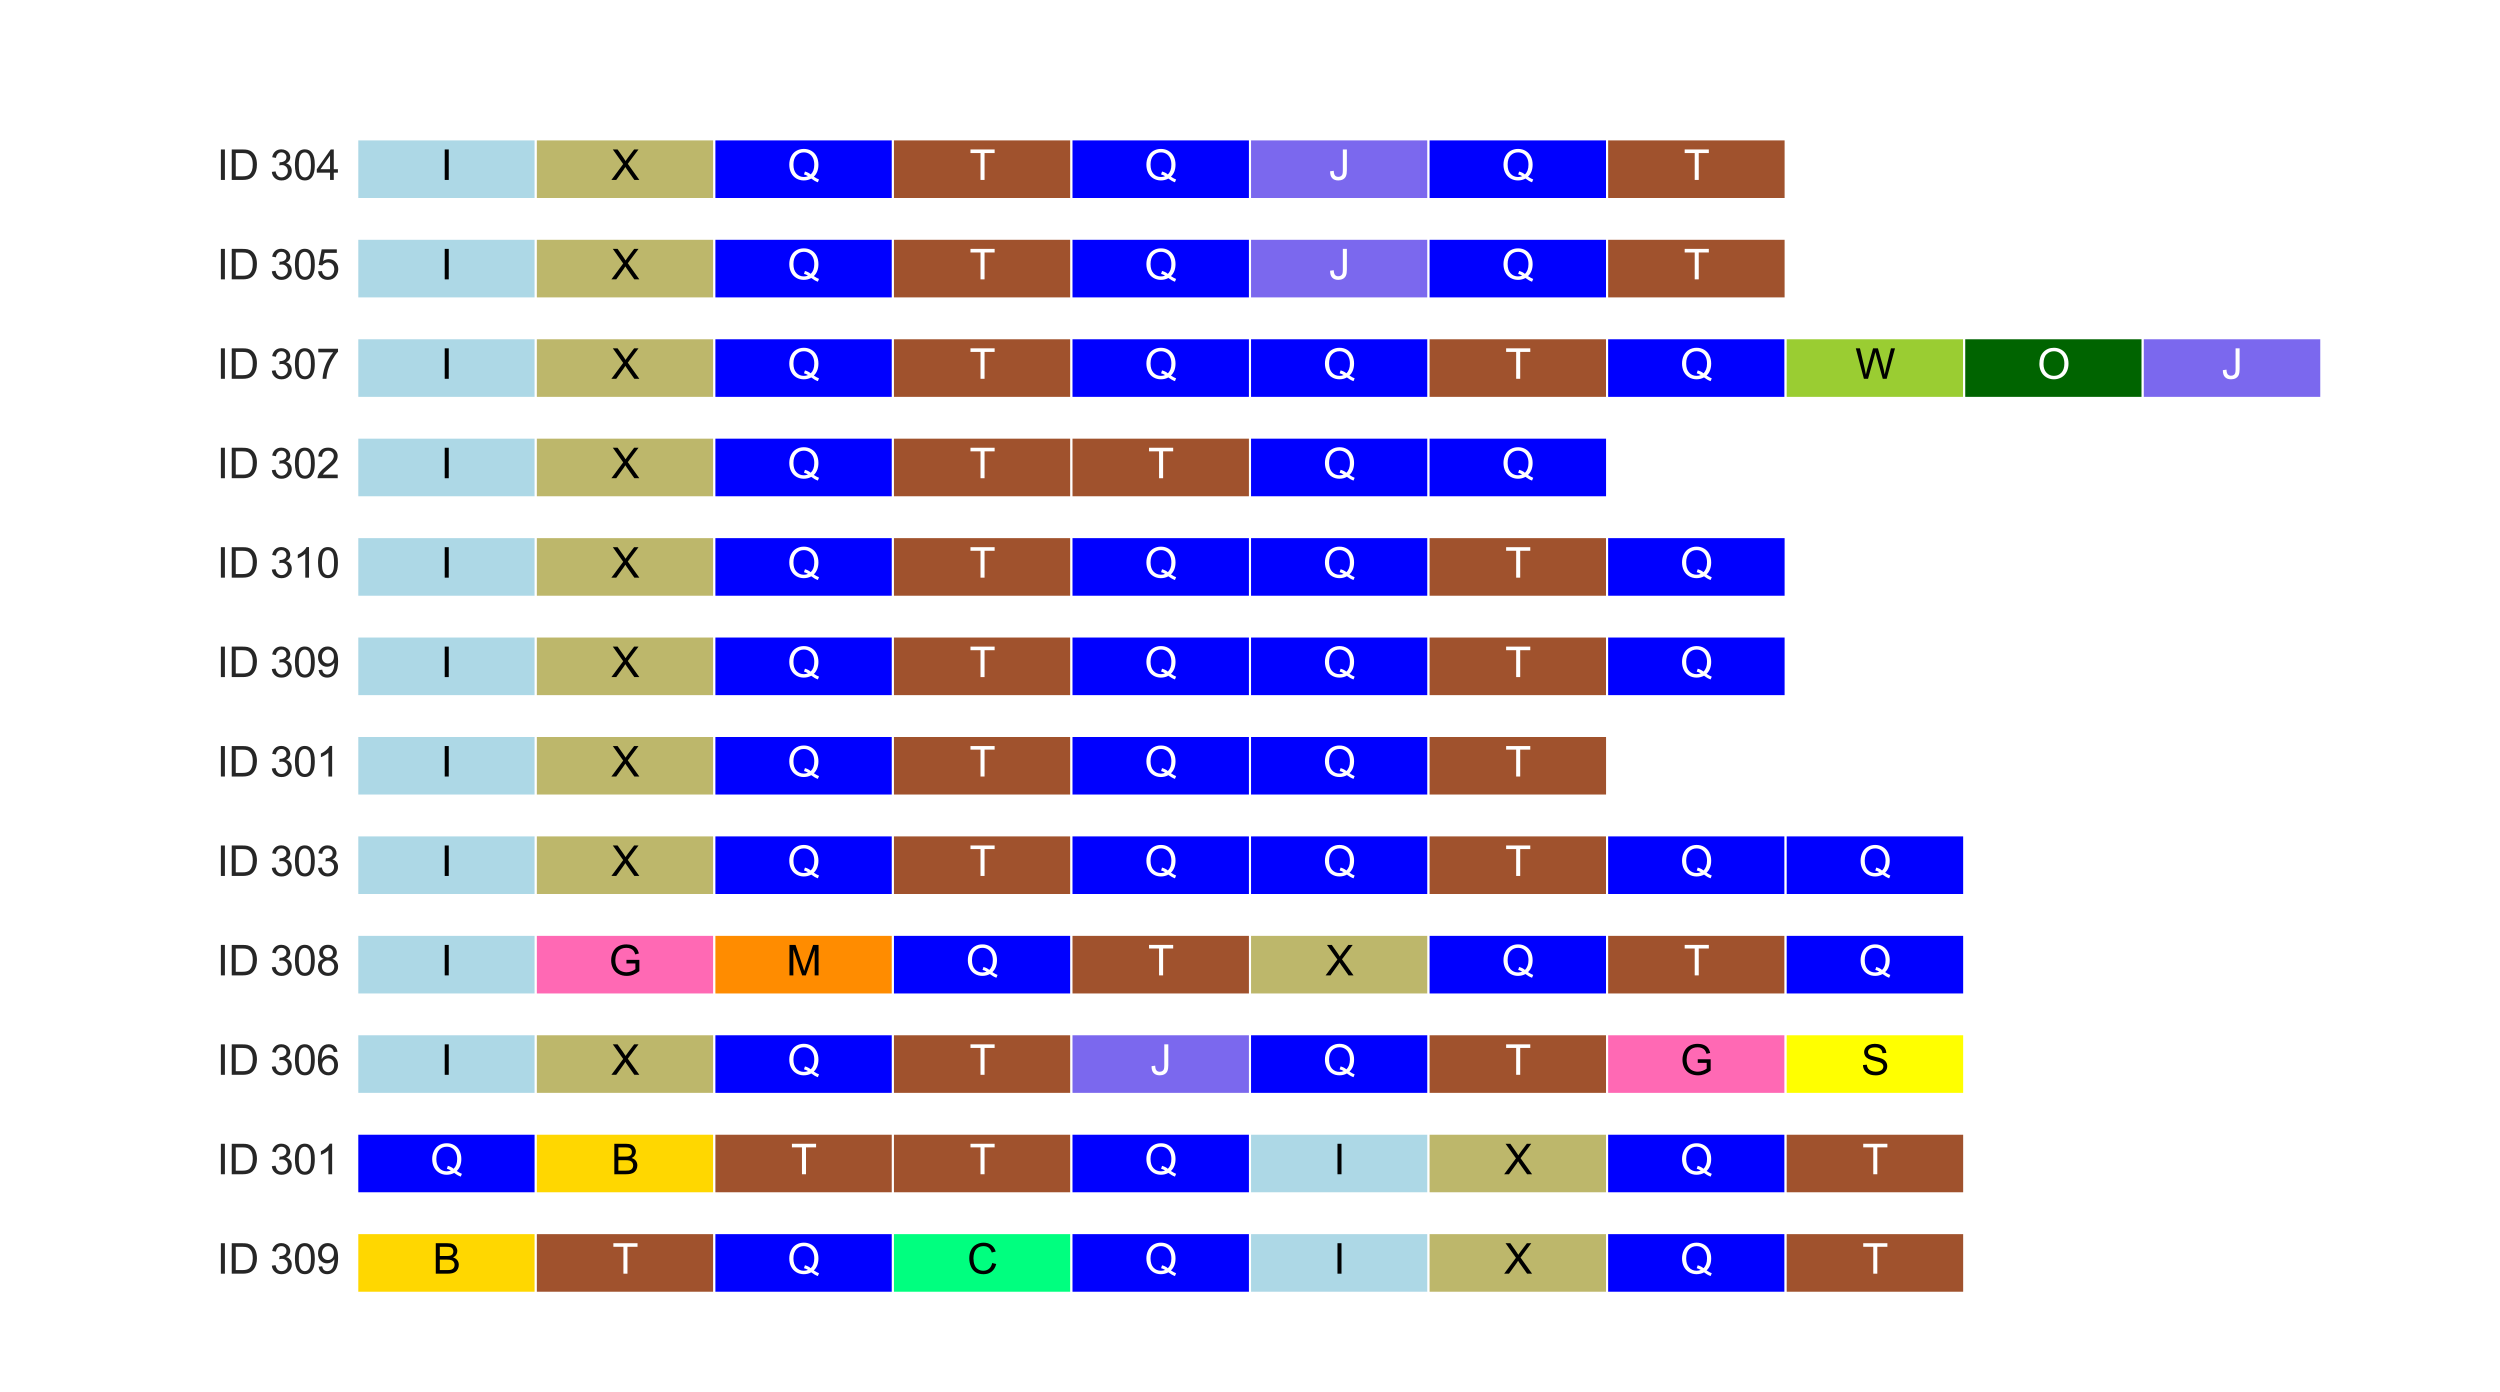 <?xml version="1.0" encoding="utf-8" standalone="no"?>
<!DOCTYPE svg PUBLIC "-//W3C//DTD SVG 1.1//EN"
  "http://www.w3.org/Graphics/SVG/1.1/DTD/svg11.dtd">
<svg xmlns:xlink="http://www.w3.org/1999/xlink" width="1202.544pt" height="669.744pt" viewBox="0 0 1202.544 669.744" xmlns="http://www.w3.org/2000/svg" version="1.1">
 <defs>
  <style type="text/css">*{stroke-linejoin: round; stroke-linecap: butt}</style>
 </defs>
 <g id="figure_1">
  <g id="patch_1">
   <path d="M 0 669.744 
L 1202.544 669.744 
L 1202.544 0 
L 0 0 
z
" style="fill: #ffffff"/>
  </g>
  <g id="axes_1">
   <g id="patch_2">
    <path d="M 171.843 95.729 
L 257.729 95.729 
L 257.729 67.032 
L 171.843 67.032 
z
" clip-path="url(#p93e03d1b1b)" style="fill: #add8e6; stroke: #ffffff; stroke-linejoin: miter"/>
   </g>
   <g id="patch_3">
    <path d="M 257.729 95.729 
L 343.615 95.729 
L 343.615 67.032 
L 257.729 67.032 
z
" clip-path="url(#p93e03d1b1b)" style="fill: #bdb76b; stroke: #ffffff; stroke-linejoin: miter"/>
   </g>
   <g id="patch_4">
    <path d="M 343.615 95.729 
L 429.501 95.729 
L 429.501 67.032 
L 343.615 67.032 
z
" clip-path="url(#p93e03d1b1b)" style="fill: #0000ff; stroke: #ffffff; stroke-linejoin: miter"/>
   </g>
   <g id="patch_5">
    <path d="M 429.501 95.729 
L 515.386 95.729 
L 515.386 67.032 
L 429.501 67.032 
z
" clip-path="url(#p93e03d1b1b)" style="fill: #a0522d; stroke: #ffffff; stroke-linejoin: miter"/>
   </g>
   <g id="patch_6">
    <path d="M 515.386 95.729 
L 601.272 95.729 
L 601.272 67.032 
L 515.386 67.032 
z
" clip-path="url(#p93e03d1b1b)" style="fill: #0000ff; stroke: #ffffff; stroke-linejoin: miter"/>
   </g>
   <g id="patch_7">
    <path d="M 601.272 95.729 
L 687.158 95.729 
L 687.158 67.032 
L 601.272 67.032 
z
" clip-path="url(#p93e03d1b1b)" style="fill: #7b68ee; stroke: #ffffff; stroke-linejoin: miter"/>
   </g>
   <g id="patch_8">
    <path d="M 687.158 95.729 
L 773.043 95.729 
L 773.043 67.032 
L 687.158 67.032 
z
" clip-path="url(#p93e03d1b1b)" style="fill: #0000ff; stroke: #ffffff; stroke-linejoin: miter"/>
   </g>
   <g id="patch_9">
    <path d="M 773.043 95.729 
L 858.929 95.729 
L 858.929 67.032 
L 773.043 67.032 
z
" clip-path="url(#p93e03d1b1b)" style="fill: #a0522d; stroke: #ffffff; stroke-linejoin: miter"/>
   </g>
   <g id="patch_10">
    <path d="M 171.843 143.558 
L 257.729 143.558 
L 257.729 114.861 
L 171.843 114.861 
z
" clip-path="url(#p93e03d1b1b)" style="fill: #add8e6; stroke: #ffffff; stroke-linejoin: miter"/>
   </g>
   <g id="patch_11">
    <path d="M 257.729 143.558 
L 343.615 143.558 
L 343.615 114.861 
L 257.729 114.861 
z
" clip-path="url(#p93e03d1b1b)" style="fill: #bdb76b; stroke: #ffffff; stroke-linejoin: miter"/>
   </g>
   <g id="patch_12">
    <path d="M 343.615 143.558 
L 429.501 143.558 
L 429.501 114.861 
L 343.615 114.861 
z
" clip-path="url(#p93e03d1b1b)" style="fill: #0000ff; stroke: #ffffff; stroke-linejoin: miter"/>
   </g>
   <g id="patch_13">
    <path d="M 429.501 143.558 
L 515.386 143.558 
L 515.386 114.861 
L 429.501 114.861 
z
" clip-path="url(#p93e03d1b1b)" style="fill: #a0522d; stroke: #ffffff; stroke-linejoin: miter"/>
   </g>
   <g id="patch_14">
    <path d="M 515.386 143.558 
L 601.272 143.558 
L 601.272 114.861 
L 515.386 114.861 
z
" clip-path="url(#p93e03d1b1b)" style="fill: #0000ff; stroke: #ffffff; stroke-linejoin: miter"/>
   </g>
   <g id="patch_15">
    <path d="M 601.272 143.558 
L 687.158 143.558 
L 687.158 114.861 
L 601.272 114.861 
z
" clip-path="url(#p93e03d1b1b)" style="fill: #7b68ee; stroke: #ffffff; stroke-linejoin: miter"/>
   </g>
   <g id="patch_16">
    <path d="M 687.158 143.558 
L 773.043 143.558 
L 773.043 114.861 
L 687.158 114.861 
z
" clip-path="url(#p93e03d1b1b)" style="fill: #0000ff; stroke: #ffffff; stroke-linejoin: miter"/>
   </g>
   <g id="patch_17">
    <path d="M 773.043 143.558 
L 858.929 143.558 
L 858.929 114.861 
L 773.043 114.861 
z
" clip-path="url(#p93e03d1b1b)" style="fill: #a0522d; stroke: #ffffff; stroke-linejoin: miter"/>
   </g>
   <g id="patch_18">
    <path d="M 171.843 191.386 
L 257.729 191.386 
L 257.729 162.689 
L 171.843 162.689 
z
" clip-path="url(#p93e03d1b1b)" style="fill: #add8e6; stroke: #ffffff; stroke-linejoin: miter"/>
   </g>
   <g id="patch_19">
    <path d="M 257.729 191.386 
L 343.615 191.386 
L 343.615 162.689 
L 257.729 162.689 
z
" clip-path="url(#p93e03d1b1b)" style="fill: #bdb76b; stroke: #ffffff; stroke-linejoin: miter"/>
   </g>
   <g id="patch_20">
    <path d="M 343.615 191.386 
L 429.501 191.386 
L 429.501 162.689 
L 343.615 162.689 
z
" clip-path="url(#p93e03d1b1b)" style="fill: #0000ff; stroke: #ffffff; stroke-linejoin: miter"/>
   </g>
   <g id="patch_21">
    <path d="M 429.501 191.386 
L 515.386 191.386 
L 515.386 162.689 
L 429.501 162.689 
z
" clip-path="url(#p93e03d1b1b)" style="fill: #a0522d; stroke: #ffffff; stroke-linejoin: miter"/>
   </g>
   <g id="patch_22">
    <path d="M 515.386 191.386 
L 601.272 191.386 
L 601.272 162.689 
L 515.386 162.689 
z
" clip-path="url(#p93e03d1b1b)" style="fill: #0000ff; stroke: #ffffff; stroke-linejoin: miter"/>
   </g>
   <g id="patch_23">
    <path d="M 601.272 191.386 
L 687.158 191.386 
L 687.158 162.689 
L 601.272 162.689 
z
" clip-path="url(#p93e03d1b1b)" style="fill: #0000ff; stroke: #ffffff; stroke-linejoin: miter"/>
   </g>
   <g id="patch_24">
    <path d="M 687.158 191.386 
L 773.043 191.386 
L 773.043 162.689 
L 687.158 162.689 
z
" clip-path="url(#p93e03d1b1b)" style="fill: #a0522d; stroke: #ffffff; stroke-linejoin: miter"/>
   </g>
   <g id="patch_25">
    <path d="M 773.043 191.386 
L 858.929 191.386 
L 858.929 162.689 
L 773.043 162.689 
z
" clip-path="url(#p93e03d1b1b)" style="fill: #0000ff; stroke: #ffffff; stroke-linejoin: miter"/>
   </g>
   <g id="patch_26">
    <path d="M 858.929 191.386 
L 944.815 191.386 
L 944.815 162.689 
L 858.929 162.689 
z
" clip-path="url(#p93e03d1b1b)" style="fill: #9acd32; stroke: #ffffff; stroke-linejoin: miter"/>
   </g>
   <g id="patch_27">
    <path d="M 944.815 191.386 
L 1030.701 191.386 
L 1030.701 162.689 
L 944.815 162.689 
z
" clip-path="url(#p93e03d1b1b)" style="fill: #006400; stroke: #ffffff; stroke-linejoin: miter"/>
   </g>
   <g id="patch_28">
    <path d="M 1030.701 191.386 
L 1116.586 191.386 
L 1116.586 162.689 
L 1030.701 162.689 
z
" clip-path="url(#p93e03d1b1b)" style="fill: #7b68ee; stroke: #ffffff; stroke-linejoin: miter"/>
   </g>
   <g id="patch_29">
    <path d="M 171.843 239.215 
L 257.729 239.215 
L 257.729 210.518 
L 171.843 210.518 
z
" clip-path="url(#p93e03d1b1b)" style="fill: #add8e6; stroke: #ffffff; stroke-linejoin: miter"/>
   </g>
   <g id="patch_30">
    <path d="M 257.729 239.215 
L 343.615 239.215 
L 343.615 210.518 
L 257.729 210.518 
z
" clip-path="url(#p93e03d1b1b)" style="fill: #bdb76b; stroke: #ffffff; stroke-linejoin: miter"/>
   </g>
   <g id="patch_31">
    <path d="M 343.615 239.215 
L 429.501 239.215 
L 429.501 210.518 
L 343.615 210.518 
z
" clip-path="url(#p93e03d1b1b)" style="fill: #0000ff; stroke: #ffffff; stroke-linejoin: miter"/>
   </g>
   <g id="patch_32">
    <path d="M 429.501 239.215 
L 515.386 239.215 
L 515.386 210.518 
L 429.501 210.518 
z
" clip-path="url(#p93e03d1b1b)" style="fill: #a0522d; stroke: #ffffff; stroke-linejoin: miter"/>
   </g>
   <g id="patch_33">
    <path d="M 515.386 239.215 
L 601.272 239.215 
L 601.272 210.518 
L 515.386 210.518 
z
" clip-path="url(#p93e03d1b1b)" style="fill: #a0522d; stroke: #ffffff; stroke-linejoin: miter"/>
   </g>
   <g id="patch_34">
    <path d="M 601.272 239.215 
L 687.158 239.215 
L 687.158 210.518 
L 601.272 210.518 
z
" clip-path="url(#p93e03d1b1b)" style="fill: #0000ff; stroke: #ffffff; stroke-linejoin: miter"/>
   </g>
   <g id="patch_35">
    <path d="M 687.158 239.215 
L 773.043 239.215 
L 773.043 210.518 
L 687.158 210.518 
z
" clip-path="url(#p93e03d1b1b)" style="fill: #0000ff; stroke: #ffffff; stroke-linejoin: miter"/>
   </g>
   <g id="patch_36">
    <path d="M 171.843 287.043 
L 257.729 287.043 
L 257.729 258.346 
L 171.843 258.346 
z
" clip-path="url(#p93e03d1b1b)" style="fill: #add8e6; stroke: #ffffff; stroke-linejoin: miter"/>
   </g>
   <g id="patch_37">
    <path d="M 257.729 287.043 
L 343.615 287.043 
L 343.615 258.346 
L 257.729 258.346 
z
" clip-path="url(#p93e03d1b1b)" style="fill: #bdb76b; stroke: #ffffff; stroke-linejoin: miter"/>
   </g>
   <g id="patch_38">
    <path d="M 343.615 287.043 
L 429.501 287.043 
L 429.501 258.346 
L 343.615 258.346 
z
" clip-path="url(#p93e03d1b1b)" style="fill: #0000ff; stroke: #ffffff; stroke-linejoin: miter"/>
   </g>
   <g id="patch_39">
    <path d="M 429.501 287.043 
L 515.386 287.043 
L 515.386 258.346 
L 429.501 258.346 
z
" clip-path="url(#p93e03d1b1b)" style="fill: #a0522d; stroke: #ffffff; stroke-linejoin: miter"/>
   </g>
   <g id="patch_40">
    <path d="M 515.386 287.043 
L 601.272 287.043 
L 601.272 258.346 
L 515.386 258.346 
z
" clip-path="url(#p93e03d1b1b)" style="fill: #0000ff; stroke: #ffffff; stroke-linejoin: miter"/>
   </g>
   <g id="patch_41">
    <path d="M 601.272 287.043 
L 687.158 287.043 
L 687.158 258.346 
L 601.272 258.346 
z
" clip-path="url(#p93e03d1b1b)" style="fill: #0000ff; stroke: #ffffff; stroke-linejoin: miter"/>
   </g>
   <g id="patch_42">
    <path d="M 687.158 287.043 
L 773.043 287.043 
L 773.043 258.346 
L 687.158 258.346 
z
" clip-path="url(#p93e03d1b1b)" style="fill: #a0522d; stroke: #ffffff; stroke-linejoin: miter"/>
   </g>
   <g id="patch_43">
    <path d="M 773.043 287.043 
L 858.929 287.043 
L 858.929 258.346 
L 773.043 258.346 
z
" clip-path="url(#p93e03d1b1b)" style="fill: #0000ff; stroke: #ffffff; stroke-linejoin: miter"/>
   </g>
   <g id="patch_44">
    <path d="M 171.843 334.872 
L 257.729 334.872 
L 257.729 306.175 
L 171.843 306.175 
z
" clip-path="url(#p93e03d1b1b)" style="fill: #add8e6; stroke: #ffffff; stroke-linejoin: miter"/>
   </g>
   <g id="patch_45">
    <path d="M 257.729 334.872 
L 343.615 334.872 
L 343.615 306.175 
L 257.729 306.175 
z
" clip-path="url(#p93e03d1b1b)" style="fill: #bdb76b; stroke: #ffffff; stroke-linejoin: miter"/>
   </g>
   <g id="patch_46">
    <path d="M 343.615 334.872 
L 429.501 334.872 
L 429.501 306.175 
L 343.615 306.175 
z
" clip-path="url(#p93e03d1b1b)" style="fill: #0000ff; stroke: #ffffff; stroke-linejoin: miter"/>
   </g>
   <g id="patch_47">
    <path d="M 429.501 334.872 
L 515.386 334.872 
L 515.386 306.175 
L 429.501 306.175 
z
" clip-path="url(#p93e03d1b1b)" style="fill: #a0522d; stroke: #ffffff; stroke-linejoin: miter"/>
   </g>
   <g id="patch_48">
    <path d="M 515.386 334.872 
L 601.272 334.872 
L 601.272 306.175 
L 515.386 306.175 
z
" clip-path="url(#p93e03d1b1b)" style="fill: #0000ff; stroke: #ffffff; stroke-linejoin: miter"/>
   </g>
   <g id="patch_49">
    <path d="M 601.272 334.872 
L 687.158 334.872 
L 687.158 306.175 
L 601.272 306.175 
z
" clip-path="url(#p93e03d1b1b)" style="fill: #0000ff; stroke: #ffffff; stroke-linejoin: miter"/>
   </g>
   <g id="patch_50">
    <path d="M 687.158 334.872 
L 773.043 334.872 
L 773.043 306.175 
L 687.158 306.175 
z
" clip-path="url(#p93e03d1b1b)" style="fill: #a0522d; stroke: #ffffff; stroke-linejoin: miter"/>
   </g>
   <g id="patch_51">
    <path d="M 773.043 334.872 
L 858.929 334.872 
L 858.929 306.175 
L 773.043 306.175 
z
" clip-path="url(#p93e03d1b1b)" style="fill: #0000ff; stroke: #ffffff; stroke-linejoin: miter"/>
   </g>
   <g id="patch_52">
    <path d="M 171.843 382.701 
L 257.729 382.701 
L 257.729 354.003 
L 171.843 354.003 
z
" clip-path="url(#p93e03d1b1b)" style="fill: #add8e6; stroke: #ffffff; stroke-linejoin: miter"/>
   </g>
   <g id="patch_53">
    <path d="M 257.729 382.701 
L 343.615 382.701 
L 343.615 354.003 
L 257.729 354.003 
z
" clip-path="url(#p93e03d1b1b)" style="fill: #bdb76b; stroke: #ffffff; stroke-linejoin: miter"/>
   </g>
   <g id="patch_54">
    <path d="M 343.615 382.701 
L 429.501 382.701 
L 429.501 354.003 
L 343.615 354.003 
z
" clip-path="url(#p93e03d1b1b)" style="fill: #0000ff; stroke: #ffffff; stroke-linejoin: miter"/>
   </g>
   <g id="patch_55">
    <path d="M 429.501 382.701 
L 515.386 382.701 
L 515.386 354.003 
L 429.501 354.003 
z
" clip-path="url(#p93e03d1b1b)" style="fill: #a0522d; stroke: #ffffff; stroke-linejoin: miter"/>
   </g>
   <g id="patch_56">
    <path d="M 515.386 382.701 
L 601.272 382.701 
L 601.272 354.003 
L 515.386 354.003 
z
" clip-path="url(#p93e03d1b1b)" style="fill: #0000ff; stroke: #ffffff; stroke-linejoin: miter"/>
   </g>
   <g id="patch_57">
    <path d="M 601.272 382.701 
L 687.158 382.701 
L 687.158 354.003 
L 601.272 354.003 
z
" clip-path="url(#p93e03d1b1b)" style="fill: #0000ff; stroke: #ffffff; stroke-linejoin: miter"/>
   </g>
   <g id="patch_58">
    <path d="M 687.158 382.701 
L 773.043 382.701 
L 773.043 354.003 
L 687.158 354.003 
z
" clip-path="url(#p93e03d1b1b)" style="fill: #a0522d; stroke: #ffffff; stroke-linejoin: miter"/>
   </g>
   <g id="patch_59">
    <path d="M 171.843 430.529 
L 257.729 430.529 
L 257.729 401.832 
L 171.843 401.832 
z
" clip-path="url(#p93e03d1b1b)" style="fill: #add8e6; stroke: #ffffff; stroke-linejoin: miter"/>
   </g>
   <g id="patch_60">
    <path d="M 257.729 430.529 
L 343.615 430.529 
L 343.615 401.832 
L 257.729 401.832 
z
" clip-path="url(#p93e03d1b1b)" style="fill: #bdb76b; stroke: #ffffff; stroke-linejoin: miter"/>
   </g>
   <g id="patch_61">
    <path d="M 343.615 430.529 
L 429.501 430.529 
L 429.501 401.832 
L 343.615 401.832 
z
" clip-path="url(#p93e03d1b1b)" style="fill: #0000ff; stroke: #ffffff; stroke-linejoin: miter"/>
   </g>
   <g id="patch_62">
    <path d="M 429.501 430.529 
L 515.386 430.529 
L 515.386 401.832 
L 429.501 401.832 
z
" clip-path="url(#p93e03d1b1b)" style="fill: #a0522d; stroke: #ffffff; stroke-linejoin: miter"/>
   </g>
   <g id="patch_63">
    <path d="M 515.386 430.529 
L 601.272 430.529 
L 601.272 401.832 
L 515.386 401.832 
z
" clip-path="url(#p93e03d1b1b)" style="fill: #0000ff; stroke: #ffffff; stroke-linejoin: miter"/>
   </g>
   <g id="patch_64">
    <path d="M 601.272 430.529 
L 687.158 430.529 
L 687.158 401.832 
L 601.272 401.832 
z
" clip-path="url(#p93e03d1b1b)" style="fill: #0000ff; stroke: #ffffff; stroke-linejoin: miter"/>
   </g>
   <g id="patch_65">
    <path d="M 687.158 430.529 
L 773.043 430.529 
L 773.043 401.832 
L 687.158 401.832 
z
" clip-path="url(#p93e03d1b1b)" style="fill: #a0522d; stroke: #ffffff; stroke-linejoin: miter"/>
   </g>
   <g id="patch_66">
    <path d="M 773.043 430.529 
L 858.929 430.529 
L 858.929 401.832 
L 773.043 401.832 
z
" clip-path="url(#p93e03d1b1b)" style="fill: #0000ff; stroke: #ffffff; stroke-linejoin: miter"/>
   </g>
   <g id="patch_67">
    <path d="M 858.929 430.529 
L 944.815 430.529 
L 944.815 401.832 
L 858.929 401.832 
z
" clip-path="url(#p93e03d1b1b)" style="fill: #0000ff; stroke: #ffffff; stroke-linejoin: miter"/>
   </g>
   <g id="patch_68">
    <path d="M 171.843 478.358 
L 257.729 478.358 
L 257.729 449.661 
L 171.843 449.661 
z
" clip-path="url(#p93e03d1b1b)" style="fill: #add8e6; stroke: #ffffff; stroke-linejoin: miter"/>
   </g>
   <g id="patch_69">
    <path d="M 257.729 478.358 
L 343.615 478.358 
L 343.615 449.661 
L 257.729 449.661 
z
" clip-path="url(#p93e03d1b1b)" style="fill: #ff69b4; stroke: #ffffff; stroke-linejoin: miter"/>
   </g>
   <g id="patch_70">
    <path d="M 343.615 478.358 
L 429.501 478.358 
L 429.501 449.661 
L 343.615 449.661 
z
" clip-path="url(#p93e03d1b1b)" style="fill: #ff8c00; stroke: #ffffff; stroke-linejoin: miter"/>
   </g>
   <g id="patch_71">
    <path d="M 429.501 478.358 
L 515.386 478.358 
L 515.386 449.661 
L 429.501 449.661 
z
" clip-path="url(#p93e03d1b1b)" style="fill: #0000ff; stroke: #ffffff; stroke-linejoin: miter"/>
   </g>
   <g id="patch_72">
    <path d="M 515.386 478.358 
L 601.272 478.358 
L 601.272 449.661 
L 515.386 449.661 
z
" clip-path="url(#p93e03d1b1b)" style="fill: #a0522d; stroke: #ffffff; stroke-linejoin: miter"/>
   </g>
   <g id="patch_73">
    <path d="M 601.272 478.358 
L 687.158 478.358 
L 687.158 449.661 
L 601.272 449.661 
z
" clip-path="url(#p93e03d1b1b)" style="fill: #bdb76b; stroke: #ffffff; stroke-linejoin: miter"/>
   </g>
   <g id="patch_74">
    <path d="M 687.158 478.358 
L 773.043 478.358 
L 773.043 449.661 
L 687.158 449.661 
z
" clip-path="url(#p93e03d1b1b)" style="fill: #0000ff; stroke: #ffffff; stroke-linejoin: miter"/>
   </g>
   <g id="patch_75">
    <path d="M 773.043 478.358 
L 858.929 478.358 
L 858.929 449.661 
L 773.043 449.661 
z
" clip-path="url(#p93e03d1b1b)" style="fill: #a0522d; stroke: #ffffff; stroke-linejoin: miter"/>
   </g>
   <g id="patch_76">
    <path d="M 858.929 478.358 
L 944.815 478.358 
L 944.815 449.661 
L 858.929 449.661 
z
" clip-path="url(#p93e03d1b1b)" style="fill: #0000ff; stroke: #ffffff; stroke-linejoin: miter"/>
   </g>
   <g id="patch_77">
    <path d="M 171.843 526.186 
L 257.729 526.186 
L 257.729 497.489 
L 171.843 497.489 
z
" clip-path="url(#p93e03d1b1b)" style="fill: #add8e6; stroke: #ffffff; stroke-linejoin: miter"/>
   </g>
   <g id="patch_78">
    <path d="M 257.729 526.186 
L 343.615 526.186 
L 343.615 497.489 
L 257.729 497.489 
z
" clip-path="url(#p93e03d1b1b)" style="fill: #bdb76b; stroke: #ffffff; stroke-linejoin: miter"/>
   </g>
   <g id="patch_79">
    <path d="M 343.615 526.186 
L 429.501 526.186 
L 429.501 497.489 
L 343.615 497.489 
z
" clip-path="url(#p93e03d1b1b)" style="fill: #0000ff; stroke: #ffffff; stroke-linejoin: miter"/>
   </g>
   <g id="patch_80">
    <path d="M 429.501 526.186 
L 515.386 526.186 
L 515.386 497.489 
L 429.501 497.489 
z
" clip-path="url(#p93e03d1b1b)" style="fill: #a0522d; stroke: #ffffff; stroke-linejoin: miter"/>
   </g>
   <g id="patch_81">
    <path d="M 515.386 526.186 
L 601.272 526.186 
L 601.272 497.489 
L 515.386 497.489 
z
" clip-path="url(#p93e03d1b1b)" style="fill: #7b68ee; stroke: #ffffff; stroke-linejoin: miter"/>
   </g>
   <g id="patch_82">
    <path d="M 601.272 526.186 
L 687.158 526.186 
L 687.158 497.489 
L 601.272 497.489 
z
" clip-path="url(#p93e03d1b1b)" style="fill: #0000ff; stroke: #ffffff; stroke-linejoin: miter"/>
   </g>
   <g id="patch_83">
    <path d="M 687.158 526.186 
L 773.043 526.186 
L 773.043 497.489 
L 687.158 497.489 
z
" clip-path="url(#p93e03d1b1b)" style="fill: #a0522d; stroke: #ffffff; stroke-linejoin: miter"/>
   </g>
   <g id="patch_84">
    <path d="M 773.043 526.186 
L 858.929 526.186 
L 858.929 497.489 
L 773.043 497.489 
z
" clip-path="url(#p93e03d1b1b)" style="fill: #ff69b4; stroke: #ffffff; stroke-linejoin: miter"/>
   </g>
   <g id="patch_85">
    <path d="M 858.929 526.186 
L 944.815 526.186 
L 944.815 497.489 
L 858.929 497.489 
z
" clip-path="url(#p93e03d1b1b)" style="fill: #ffff00; stroke: #ffffff; stroke-linejoin: miter"/>
   </g>
   <g id="patch_86">
    <path d="M 171.843 574.015 
L 257.729 574.015 
L 257.729 545.318 
L 171.843 545.318 
z
" clip-path="url(#p93e03d1b1b)" style="fill: #0000ff; stroke: #ffffff; stroke-linejoin: miter"/>
   </g>
   <g id="patch_87">
    <path d="M 257.729 574.015 
L 343.615 574.015 
L 343.615 545.318 
L 257.729 545.318 
z
" clip-path="url(#p93e03d1b1b)" style="fill: #ffd700; stroke: #ffffff; stroke-linejoin: miter"/>
   </g>
   <g id="patch_88">
    <path d="M 343.615 574.015 
L 429.501 574.015 
L 429.501 545.318 
L 343.615 545.318 
z
" clip-path="url(#p93e03d1b1b)" style="fill: #a0522d; stroke: #ffffff; stroke-linejoin: miter"/>
   </g>
   <g id="patch_89">
    <path d="M 429.501 574.015 
L 515.386 574.015 
L 515.386 545.318 
L 429.501 545.318 
z
" clip-path="url(#p93e03d1b1b)" style="fill: #a0522d; stroke: #ffffff; stroke-linejoin: miter"/>
   </g>
   <g id="patch_90">
    <path d="M 515.386 574.015 
L 601.272 574.015 
L 601.272 545.318 
L 515.386 545.318 
z
" clip-path="url(#p93e03d1b1b)" style="fill: #0000ff; stroke: #ffffff; stroke-linejoin: miter"/>
   </g>
   <g id="patch_91">
    <path d="M 601.272 574.015 
L 687.158 574.015 
L 687.158 545.318 
L 601.272 545.318 
z
" clip-path="url(#p93e03d1b1b)" style="fill: #add8e6; stroke: #ffffff; stroke-linejoin: miter"/>
   </g>
   <g id="patch_92">
    <path d="M 687.158 574.015 
L 773.043 574.015 
L 773.043 545.318 
L 687.158 545.318 
z
" clip-path="url(#p93e03d1b1b)" style="fill: #bdb76b; stroke: #ffffff; stroke-linejoin: miter"/>
   </g>
   <g id="patch_93">
    <path d="M 773.043 574.015 
L 858.929 574.015 
L 858.929 545.318 
L 773.043 545.318 
z
" clip-path="url(#p93e03d1b1b)" style="fill: #0000ff; stroke: #ffffff; stroke-linejoin: miter"/>
   </g>
   <g id="patch_94">
    <path d="M 858.929 574.015 
L 944.815 574.015 
L 944.815 545.318 
L 858.929 545.318 
z
" clip-path="url(#p93e03d1b1b)" style="fill: #a0522d; stroke: #ffffff; stroke-linejoin: miter"/>
   </g>
   <g id="patch_95">
    <path d="M 171.843 621.843 
L 257.729 621.843 
L 257.729 593.146 
L 171.843 593.146 
z
" clip-path="url(#p93e03d1b1b)" style="fill: #ffd700; stroke: #ffffff; stroke-linejoin: miter"/>
   </g>
   <g id="patch_96">
    <path d="M 257.729 621.843 
L 343.615 621.843 
L 343.615 593.146 
L 257.729 593.146 
z
" clip-path="url(#p93e03d1b1b)" style="fill: #a0522d; stroke: #ffffff; stroke-linejoin: miter"/>
   </g>
   <g id="patch_97">
    <path d="M 343.615 621.843 
L 429.501 621.843 
L 429.501 593.146 
L 343.615 593.146 
z
" clip-path="url(#p93e03d1b1b)" style="fill: #0000ff; stroke: #ffffff; stroke-linejoin: miter"/>
   </g>
   <g id="patch_98">
    <path d="M 429.501 621.843 
L 515.386 621.843 
L 515.386 593.146 
L 429.501 593.146 
z
" clip-path="url(#p93e03d1b1b)" style="fill: #00ff7f; stroke: #ffffff; stroke-linejoin: miter"/>
   </g>
   <g id="patch_99">
    <path d="M 515.386 621.843 
L 601.272 621.843 
L 601.272 593.146 
L 515.386 593.146 
z
" clip-path="url(#p93e03d1b1b)" style="fill: #0000ff; stroke: #ffffff; stroke-linejoin: miter"/>
   </g>
   <g id="patch_100">
    <path d="M 601.272 621.843 
L 687.158 621.843 
L 687.158 593.146 
L 601.272 593.146 
z
" clip-path="url(#p93e03d1b1b)" style="fill: #add8e6; stroke: #ffffff; stroke-linejoin: miter"/>
   </g>
   <g id="patch_101">
    <path d="M 687.158 621.843 
L 773.043 621.843 
L 773.043 593.146 
L 687.158 593.146 
z
" clip-path="url(#p93e03d1b1b)" style="fill: #bdb76b; stroke: #ffffff; stroke-linejoin: miter"/>
   </g>
   <g id="patch_102">
    <path d="M 773.043 621.843 
L 858.929 621.843 
L 858.929 593.146 
L 773.043 593.146 
z
" clip-path="url(#p93e03d1b1b)" style="fill: #0000ff; stroke: #ffffff; stroke-linejoin: miter"/>
   </g>
   <g id="patch_103">
    <path d="M 858.929 621.843 
L 944.815 621.843 
L 944.815 593.146 
L 858.929 593.146 
z
" clip-path="url(#p93e03d1b1b)" style="fill: #a0522d; stroke: #ffffff; stroke-linejoin: miter"/>
   </g>
   <g id="text_1">
    <!-- I -->
    <g transform="translate(212.008 86.551) scale(0.2 -0.2)">
     <defs>
      <path id="ArialMT-49" d="M 597 0 
L 597 4581 
L 1203 4581 
L 1203 0 
L 597 0 
z
" transform="scale(0.016)"/>
     </defs>
     <use xlink:href="#ArialMT-49"/>
    </g>
   </g>
   <g id="text_2">
    <!-- X -->
    <g transform="translate(294.002 86.551) scale(0.2 -0.2)">
     <defs>
      <path id="ArialMT-58" d="M 28 0 
L 1800 2388 
L 238 4581 
L 959 4581 
L 1791 3406 
Q 2050 3041 2159 2844 
Q 2313 3094 2522 3366 
L 3444 4581 
L 4103 4581 
L 2494 2422 
L 4228 0 
L 3478 0 
L 2325 1634 
Q 2228 1775 2125 1941 
Q 1972 1691 1906 1597 
L 756 0 
L 28 0 
z
" transform="scale(0.016)"/>
     </defs>
     <use xlink:href="#ArialMT-58"/>
    </g>
   </g>
   <g id="text_3">
    <!-- Q -->
    <g style="fill: #ffffff" transform="translate(378.78 86.551) scale(0.2 -0.2)">
     <defs>
      <path id="ArialMT-51" d="M 3966 491 
Q 4388 200 4744 66 
L 4566 -356 
Q 4072 -178 3581 206 
Q 3072 -78 2456 -78 
Q 1834 -78 1328 222 
Q 822 522 548 1065 
Q 275 1609 275 2291 
Q 275 2969 550 3525 
Q 825 4081 1333 4372 
Q 1841 4663 2469 4663 
Q 3103 4663 3612 4361 
Q 4122 4059 4389 3517 
Q 4656 2975 4656 2294 
Q 4656 1728 4484 1276 
Q 4313 825 3966 491 
z
M 2631 1266 
Q 3156 1119 3497 828 
Q 4031 1316 4031 2294 
Q 4031 2850 3842 3265 
Q 3653 3681 3289 3911 
Q 2925 4141 2472 4141 
Q 1794 4141 1347 3677 
Q 900 3213 900 2291 
Q 900 1397 1342 919 
Q 1784 441 2472 441 
Q 2797 441 3084 563 
Q 2800 747 2484 825 
L 2631 1266 
z
" transform="scale(0.016)"/>
     </defs>
     <use xlink:href="#ArialMT-51"/>
    </g>
   </g>
   <g id="text_4">
    <!-- T -->
    <g style="fill: #ffffff" transform="translate(466.336 86.551) scale(0.2 -0.2)">
     <defs>
      <path id="ArialMT-54" d="M 1659 0 
L 1659 4041 
L 150 4041 
L 150 4581 
L 3781 4581 
L 3781 4041 
L 2266 4041 
L 2266 0 
L 1659 0 
z
" transform="scale(0.016)"/>
     </defs>
     <use xlink:href="#ArialMT-54"/>
    </g>
   </g>
   <g id="text_5">
    <!-- Q -->
    <g style="fill: #ffffff" transform="translate(550.551 86.551) scale(0.2 -0.2)">
     <use xlink:href="#ArialMT-51"/>
    </g>
   </g>
   <g id="text_6">
    <!-- J -->
    <g style="fill: #ffffff" transform="translate(639.215 86.551) scale(0.2 -0.2)">
     <defs>
      <path id="ArialMT-4a" d="M 184 1300 
L 731 1375 
Q 753 850 928 656 
Q 1103 463 1413 463 
Q 1641 463 1806 567 
Q 1972 672 2034 851 
Q 2097 1031 2097 1425 
L 2097 4581 
L 2703 4581 
L 2703 1459 
Q 2703 884 2564 568 
Q 2425 253 2123 87 
Q 1822 -78 1416 -78 
Q 813 -78 492 269 
Q 172 616 184 1300 
z
" transform="scale(0.016)"/>
     </defs>
     <use xlink:href="#ArialMT-4a"/>
    </g>
   </g>
   <g id="text_7">
    <!-- Q -->
    <g style="fill: #ffffff" transform="translate(722.322 86.551) scale(0.2 -0.2)">
     <use xlink:href="#ArialMT-51"/>
    </g>
   </g>
   <g id="text_8">
    <!-- T -->
    <g style="fill: #ffffff" transform="translate(809.878 86.551) scale(0.2 -0.2)">
     <use xlink:href="#ArialMT-54"/>
    </g>
   </g>
   <g id="text_9">
    <!-- ID 304 -->
    <g style="fill: #262626" transform="translate(104.333 86.551) scale(0.2 -0.2)">
     <defs>
      <path id="ArialMT-44" d="M 494 0 
L 494 4581 
L 2072 4581 
Q 2606 4581 2888 4516 
Q 3281 4425 3559 4188 
Q 3922 3881 4101 3404 
Q 4281 2928 4281 2316 
Q 4281 1794 4159 1391 
Q 4038 988 3847 723 
Q 3656 459 3429 307 
Q 3203 156 2883 78 
Q 2563 0 2147 0 
L 494 0 
z
M 1100 541 
L 2078 541 
Q 2531 541 2789 625 
Q 3047 709 3200 863 
Q 3416 1078 3536 1442 
Q 3656 1806 3656 2325 
Q 3656 3044 3420 3430 
Q 3184 3816 2847 3947 
Q 2603 4041 2063 4041 
L 1100 4041 
L 1100 541 
z
" transform="scale(0.016)"/>
      <path id="ArialMT-20" transform="scale(0.016)"/>
      <path id="ArialMT-33" d="M 269 1209 
L 831 1284 
Q 928 806 1161 595 
Q 1394 384 1728 384 
Q 2125 384 2398 659 
Q 2672 934 2672 1341 
Q 2672 1728 2419 1979 
Q 2166 2231 1775 2231 
Q 1616 2231 1378 2169 
L 1441 2663 
Q 1497 2656 1531 2656 
Q 1891 2656 2178 2843 
Q 2466 3031 2466 3422 
Q 2466 3731 2256 3934 
Q 2047 4138 1716 4138 
Q 1388 4138 1169 3931 
Q 950 3725 888 3313 
L 325 3413 
Q 428 3978 793 4289 
Q 1159 4600 1703 4600 
Q 2078 4600 2393 4439 
Q 2709 4278 2876 4000 
Q 3044 3722 3044 3409 
Q 3044 3113 2884 2869 
Q 2725 2625 2413 2481 
Q 2819 2388 3044 2092 
Q 3269 1797 3269 1353 
Q 3269 753 2831 336 
Q 2394 -81 1725 -81 
Q 1122 -81 723 278 
Q 325 638 269 1209 
z
" transform="scale(0.016)"/>
      <path id="ArialMT-30" d="M 266 2259 
Q 266 3072 433 3567 
Q 600 4063 929 4331 
Q 1259 4600 1759 4600 
Q 2128 4600 2406 4451 
Q 2684 4303 2865 4023 
Q 3047 3744 3150 3342 
Q 3253 2941 3253 2259 
Q 3253 1453 3087 958 
Q 2922 463 2592 192 
Q 2263 -78 1759 -78 
Q 1097 -78 719 397 
Q 266 969 266 2259 
z
M 844 2259 
Q 844 1131 1108 757 
Q 1372 384 1759 384 
Q 2147 384 2411 759 
Q 2675 1134 2675 2259 
Q 2675 3391 2411 3762 
Q 2147 4134 1753 4134 
Q 1366 4134 1134 3806 
Q 844 3388 844 2259 
z
" transform="scale(0.016)"/>
      <path id="ArialMT-34" d="M 2069 0 
L 2069 1097 
L 81 1097 
L 81 1613 
L 2172 4581 
L 2631 4581 
L 2631 1613 
L 3250 1613 
L 3250 1097 
L 2631 1097 
L 2631 0 
L 2069 0 
z
M 2069 1613 
L 2069 3678 
L 634 1613 
L 2069 1613 
z
" transform="scale(0.016)"/>
     </defs>
     <use xlink:href="#ArialMT-49"/>
     <use xlink:href="#ArialMT-44" transform="translate(27.783 0)"/>
     <use xlink:href="#ArialMT-20" transform="translate(100 0)"/>
     <use xlink:href="#ArialMT-33" transform="translate(127.783 0)"/>
     <use xlink:href="#ArialMT-30" transform="translate(183.398 0)"/>
     <use xlink:href="#ArialMT-34" transform="translate(239.014 0)"/>
    </g>
   </g>
   <g id="text_10">
    <!-- I -->
    <g transform="translate(212.008 134.379) scale(0.2 -0.2)">
     <use xlink:href="#ArialMT-49"/>
    </g>
   </g>
   <g id="text_11">
    <!-- X -->
    <g transform="translate(294.002 134.379) scale(0.2 -0.2)">
     <use xlink:href="#ArialMT-58"/>
    </g>
   </g>
   <g id="text_12">
    <!-- Q -->
    <g style="fill: #ffffff" transform="translate(378.78 134.379) scale(0.2 -0.2)">
     <use xlink:href="#ArialMT-51"/>
    </g>
   </g>
   <g id="text_13">
    <!-- T -->
    <g style="fill: #ffffff" transform="translate(466.336 134.379) scale(0.2 -0.2)">
     <use xlink:href="#ArialMT-54"/>
    </g>
   </g>
   <g id="text_14">
    <!-- Q -->
    <g style="fill: #ffffff" transform="translate(550.551 134.379) scale(0.2 -0.2)">
     <use xlink:href="#ArialMT-51"/>
    </g>
   </g>
   <g id="text_15">
    <!-- J -->
    <g style="fill: #ffffff" transform="translate(639.215 134.379) scale(0.2 -0.2)">
     <use xlink:href="#ArialMT-4a"/>
    </g>
   </g>
   <g id="text_16">
    <!-- Q -->
    <g style="fill: #ffffff" transform="translate(722.322 134.379) scale(0.2 -0.2)">
     <use xlink:href="#ArialMT-51"/>
    </g>
   </g>
   <g id="text_17">
    <!-- T -->
    <g style="fill: #ffffff" transform="translate(809.878 134.379) scale(0.2 -0.2)">
     <use xlink:href="#ArialMT-54"/>
    </g>
   </g>
   <g id="text_18">
    <!-- ID 305 -->
    <g style="fill: #262626" transform="translate(104.333 134.379) scale(0.2 -0.2)">
     <defs>
      <path id="ArialMT-35" d="M 266 1200 
L 856 1250 
Q 922 819 1161 601 
Q 1400 384 1738 384 
Q 2144 384 2425 690 
Q 2706 997 2706 1503 
Q 2706 1984 2436 2262 
Q 2166 2541 1728 2541 
Q 1456 2541 1237 2417 
Q 1019 2294 894 2097 
L 366 2166 
L 809 4519 
L 3088 4519 
L 3088 3981 
L 1259 3981 
L 1013 2750 
Q 1425 3038 1878 3038 
Q 2478 3038 2890 2622 
Q 3303 2206 3303 1553 
Q 3303 931 2941 478 
Q 2500 -78 1738 -78 
Q 1113 -78 717 272 
Q 322 622 266 1200 
z
" transform="scale(0.016)"/>
     </defs>
     <use xlink:href="#ArialMT-49"/>
     <use xlink:href="#ArialMT-44" transform="translate(27.783 0)"/>
     <use xlink:href="#ArialMT-20" transform="translate(100 0)"/>
     <use xlink:href="#ArialMT-33" transform="translate(127.783 0)"/>
     <use xlink:href="#ArialMT-30" transform="translate(183.398 0)"/>
     <use xlink:href="#ArialMT-35" transform="translate(239.014 0)"/>
    </g>
   </g>
   <g id="text_19">
    <!-- I -->
    <g transform="translate(212.008 182.208) scale(0.2 -0.2)">
     <use xlink:href="#ArialMT-49"/>
    </g>
   </g>
   <g id="text_20">
    <!-- X -->
    <g transform="translate(294.002 182.208) scale(0.2 -0.2)">
     <use xlink:href="#ArialMT-58"/>
    </g>
   </g>
   <g id="text_21">
    <!-- Q -->
    <g style="fill: #ffffff" transform="translate(378.78 182.208) scale(0.2 -0.2)">
     <use xlink:href="#ArialMT-51"/>
    </g>
   </g>
   <g id="text_22">
    <!-- T -->
    <g style="fill: #ffffff" transform="translate(466.336 182.208) scale(0.2 -0.2)">
     <use xlink:href="#ArialMT-54"/>
    </g>
   </g>
   <g id="text_23">
    <!-- Q -->
    <g style="fill: #ffffff" transform="translate(550.551 182.208) scale(0.2 -0.2)">
     <use xlink:href="#ArialMT-51"/>
    </g>
   </g>
   <g id="text_24">
    <!-- Q -->
    <g style="fill: #ffffff" transform="translate(636.437 182.208) scale(0.2 -0.2)">
     <use xlink:href="#ArialMT-51"/>
    </g>
   </g>
   <g id="text_25">
    <!-- T -->
    <g style="fill: #ffffff" transform="translate(723.993 182.208) scale(0.2 -0.2)">
     <use xlink:href="#ArialMT-54"/>
    </g>
   </g>
   <g id="text_26">
    <!-- Q -->
    <g style="fill: #ffffff" transform="translate(808.208 182.208) scale(0.2 -0.2)">
     <use xlink:href="#ArialMT-51"/>
    </g>
   </g>
   <g id="text_27">
    <!-- W -->
    <g transform="translate(892.433 182.208) scale(0.2 -0.2)">
     <defs>
      <path id="ArialMT-57" d="M 1294 0 
L 78 4581 
L 700 4581 
L 1397 1578 
Q 1509 1106 1591 641 
Q 1766 1375 1797 1488 
L 2669 4581 
L 3400 4581 
L 4056 2263 
Q 4303 1400 4413 641 
Q 4500 1075 4641 1638 
L 5359 4581 
L 5969 4581 
L 4713 0 
L 4128 0 
L 3163 3491 
Q 3041 3928 3019 4028 
Q 2947 3713 2884 3491 
L 1913 0 
L 1294 0 
z
" transform="scale(0.016)"/>
     </defs>
     <use xlink:href="#ArialMT-57"/>
    </g>
   </g>
   <g id="text_28">
    <!-- O -->
    <g style="fill: #ffffff" transform="translate(979.98 182.208) scale(0.2 -0.2)">
     <defs>
      <path id="ArialMT-4f" d="M 309 2231 
Q 309 3372 921 4017 
Q 1534 4663 2503 4663 
Q 3138 4663 3647 4359 
Q 4156 4056 4423 3514 
Q 4691 2972 4691 2284 
Q 4691 1588 4409 1038 
Q 4128 488 3612 205 
Q 3097 -78 2500 -78 
Q 1853 -78 1343 234 
Q 834 547 571 1087 
Q 309 1628 309 2231 
z
M 934 2222 
Q 934 1394 1379 917 
Q 1825 441 2497 441 
Q 3181 441 3623 922 
Q 4066 1403 4066 2288 
Q 4066 2847 3877 3264 
Q 3688 3681 3323 3911 
Q 2959 4141 2506 4141 
Q 1863 4141 1398 3698 
Q 934 3256 934 2222 
z
" transform="scale(0.016)"/>
     </defs>
     <use xlink:href="#ArialMT-4f"/>
    </g>
   </g>
   <g id="text_29">
    <!-- J -->
    <g style="fill: #ffffff" transform="translate(1068.643 182.208) scale(0.2 -0.2)">
     <use xlink:href="#ArialMT-4a"/>
    </g>
   </g>
   <g id="text_30">
    <!-- ID 307 -->
    <g style="fill: #262626" transform="translate(104.333 182.208) scale(0.2 -0.2)">
     <defs>
      <path id="ArialMT-37" d="M 303 3981 
L 303 4522 
L 3269 4522 
L 3269 4084 
Q 2831 3619 2401 2847 
Q 1972 2075 1738 1259 
Q 1569 684 1522 0 
L 944 0 
Q 953 541 1156 1306 
Q 1359 2072 1739 2783 
Q 2119 3494 2547 3981 
L 303 3981 
z
" transform="scale(0.016)"/>
     </defs>
     <use xlink:href="#ArialMT-49"/>
     <use xlink:href="#ArialMT-44" transform="translate(27.783 0)"/>
     <use xlink:href="#ArialMT-20" transform="translate(100 0)"/>
     <use xlink:href="#ArialMT-33" transform="translate(127.783 0)"/>
     <use xlink:href="#ArialMT-30" transform="translate(183.398 0)"/>
     <use xlink:href="#ArialMT-37" transform="translate(239.014 0)"/>
    </g>
   </g>
   <g id="text_31">
    <!-- I -->
    <g transform="translate(212.008 230.037) scale(0.2 -0.2)">
     <use xlink:href="#ArialMT-49"/>
    </g>
   </g>
   <g id="text_32">
    <!-- X -->
    <g transform="translate(294.002 230.037) scale(0.2 -0.2)">
     <use xlink:href="#ArialMT-58"/>
    </g>
   </g>
   <g id="text_33">
    <!-- Q -->
    <g style="fill: #ffffff" transform="translate(378.78 230.037) scale(0.2 -0.2)">
     <use xlink:href="#ArialMT-51"/>
    </g>
   </g>
   <g id="text_34">
    <!-- T -->
    <g style="fill: #ffffff" transform="translate(466.336 230.037) scale(0.2 -0.2)">
     <use xlink:href="#ArialMT-54"/>
    </g>
   </g>
   <g id="text_35">
    <!-- T -->
    <g style="fill: #ffffff" transform="translate(552.221 230.037) scale(0.2 -0.2)">
     <use xlink:href="#ArialMT-54"/>
    </g>
   </g>
   <g id="text_36">
    <!-- Q -->
    <g style="fill: #ffffff" transform="translate(636.437 230.037) scale(0.2 -0.2)">
     <use xlink:href="#ArialMT-51"/>
    </g>
   </g>
   <g id="text_37">
    <!-- Q -->
    <g style="fill: #ffffff" transform="translate(722.322 230.037) scale(0.2 -0.2)">
     <use xlink:href="#ArialMT-51"/>
    </g>
   </g>
   <g id="text_38">
    <!-- ID 302 -->
    <g style="fill: #262626" transform="translate(104.333 230.037) scale(0.2 -0.2)">
     <defs>
      <path id="ArialMT-32" d="M 3222 541 
L 3222 0 
L 194 0 
Q 188 203 259 391 
Q 375 700 629 1000 
Q 884 1300 1366 1694 
Q 2113 2306 2375 2664 
Q 2638 3022 2638 3341 
Q 2638 3675 2398 3904 
Q 2159 4134 1775 4134 
Q 1369 4134 1125 3890 
Q 881 3647 878 3216 
L 300 3275 
Q 359 3922 746 4261 
Q 1134 4600 1788 4600 
Q 2447 4600 2831 4234 
Q 3216 3869 3216 3328 
Q 3216 3053 3103 2787 
Q 2991 2522 2730 2228 
Q 2469 1934 1863 1422 
Q 1356 997 1212 845 
Q 1069 694 975 541 
L 3222 541 
z
" transform="scale(0.016)"/>
     </defs>
     <use xlink:href="#ArialMT-49"/>
     <use xlink:href="#ArialMT-44" transform="translate(27.783 0)"/>
     <use xlink:href="#ArialMT-20" transform="translate(100 0)"/>
     <use xlink:href="#ArialMT-33" transform="translate(127.783 0)"/>
     <use xlink:href="#ArialMT-30" transform="translate(183.398 0)"/>
     <use xlink:href="#ArialMT-32" transform="translate(239.014 0)"/>
    </g>
   </g>
   <g id="text_39">
    <!-- I -->
    <g transform="translate(212.008 277.865) scale(0.2 -0.2)">
     <use xlink:href="#ArialMT-49"/>
    </g>
   </g>
   <g id="text_40">
    <!-- X -->
    <g transform="translate(294.002 277.865) scale(0.2 -0.2)">
     <use xlink:href="#ArialMT-58"/>
    </g>
   </g>
   <g id="text_41">
    <!-- Q -->
    <g style="fill: #ffffff" transform="translate(378.78 277.865) scale(0.2 -0.2)">
     <use xlink:href="#ArialMT-51"/>
    </g>
   </g>
   <g id="text_42">
    <!-- T -->
    <g style="fill: #ffffff" transform="translate(466.336 277.865) scale(0.2 -0.2)">
     <use xlink:href="#ArialMT-54"/>
    </g>
   </g>
   <g id="text_43">
    <!-- Q -->
    <g style="fill: #ffffff" transform="translate(550.551 277.865) scale(0.2 -0.2)">
     <use xlink:href="#ArialMT-51"/>
    </g>
   </g>
   <g id="text_44">
    <!-- Q -->
    <g style="fill: #ffffff" transform="translate(636.437 277.865) scale(0.2 -0.2)">
     <use xlink:href="#ArialMT-51"/>
    </g>
   </g>
   <g id="text_45">
    <!-- T -->
    <g style="fill: #ffffff" transform="translate(723.993 277.865) scale(0.2 -0.2)">
     <use xlink:href="#ArialMT-54"/>
    </g>
   </g>
   <g id="text_46">
    <!-- Q -->
    <g style="fill: #ffffff" transform="translate(808.208 277.865) scale(0.2 -0.2)">
     <use xlink:href="#ArialMT-51"/>
    </g>
   </g>
   <g id="text_47">
    <!-- ID 310 -->
    <g style="fill: #262626" transform="translate(104.333 277.865) scale(0.2 -0.2)">
     <defs>
      <path id="ArialMT-31" d="M 2384 0 
L 1822 0 
L 1822 3584 
Q 1619 3391 1289 3197 
Q 959 3003 697 2906 
L 697 3450 
Q 1169 3672 1522 3987 
Q 1875 4303 2022 4600 
L 2384 4600 
L 2384 0 
z
" transform="scale(0.016)"/>
     </defs>
     <use xlink:href="#ArialMT-49"/>
     <use xlink:href="#ArialMT-44" transform="translate(27.783 0)"/>
     <use xlink:href="#ArialMT-20" transform="translate(100 0)"/>
     <use xlink:href="#ArialMT-33" transform="translate(127.783 0)"/>
     <use xlink:href="#ArialMT-31" transform="translate(183.398 0)"/>
     <use xlink:href="#ArialMT-30" transform="translate(239.014 0)"/>
    </g>
   </g>
   <g id="text_48">
    <!-- I -->
    <g transform="translate(212.008 325.694) scale(0.2 -0.2)">
     <use xlink:href="#ArialMT-49"/>
    </g>
   </g>
   <g id="text_49">
    <!-- X -->
    <g transform="translate(294.002 325.694) scale(0.2 -0.2)">
     <use xlink:href="#ArialMT-58"/>
    </g>
   </g>
   <g id="text_50">
    <!-- Q -->
    <g style="fill: #ffffff" transform="translate(378.78 325.694) scale(0.2 -0.2)">
     <use xlink:href="#ArialMT-51"/>
    </g>
   </g>
   <g id="text_51">
    <!-- T -->
    <g style="fill: #ffffff" transform="translate(466.336 325.694) scale(0.2 -0.2)">
     <use xlink:href="#ArialMT-54"/>
    </g>
   </g>
   <g id="text_52">
    <!-- Q -->
    <g style="fill: #ffffff" transform="translate(550.551 325.694) scale(0.2 -0.2)">
     <use xlink:href="#ArialMT-51"/>
    </g>
   </g>
   <g id="text_53">
    <!-- Q -->
    <g style="fill: #ffffff" transform="translate(636.437 325.694) scale(0.2 -0.2)">
     <use xlink:href="#ArialMT-51"/>
    </g>
   </g>
   <g id="text_54">
    <!-- T -->
    <g style="fill: #ffffff" transform="translate(723.993 325.694) scale(0.2 -0.2)">
     <use xlink:href="#ArialMT-54"/>
    </g>
   </g>
   <g id="text_55">
    <!-- Q -->
    <g style="fill: #ffffff" transform="translate(808.208 325.694) scale(0.2 -0.2)">
     <use xlink:href="#ArialMT-51"/>
    </g>
   </g>
   <g id="text_56">
    <!-- ID 309 -->
    <g style="fill: #262626" transform="translate(104.333 325.694) scale(0.2 -0.2)">
     <defs>
      <path id="ArialMT-39" d="M 350 1059 
L 891 1109 
Q 959 728 1153 556 
Q 1347 384 1650 384 
Q 1909 384 2104 503 
Q 2300 622 2425 820 
Q 2550 1019 2634 1356 
Q 2719 1694 2719 2044 
Q 2719 2081 2716 2156 
Q 2547 1888 2255 1720 
Q 1963 1553 1622 1553 
Q 1053 1553 659 1965 
Q 266 2378 266 3053 
Q 266 3750 677 4175 
Q 1088 4600 1706 4600 
Q 2153 4600 2523 4359 
Q 2894 4119 3086 3673 
Q 3278 3228 3278 2384 
Q 3278 1506 3087 986 
Q 2897 466 2520 194 
Q 2144 -78 1638 -78 
Q 1100 -78 759 220 
Q 419 519 350 1059 
z
M 2653 3081 
Q 2653 3566 2395 3850 
Q 2138 4134 1775 4134 
Q 1400 4134 1122 3828 
Q 844 3522 844 3034 
Q 844 2597 1108 2323 
Q 1372 2050 1759 2050 
Q 2150 2050 2401 2323 
Q 2653 2597 2653 3081 
z
" transform="scale(0.016)"/>
     </defs>
     <use xlink:href="#ArialMT-49"/>
     <use xlink:href="#ArialMT-44" transform="translate(27.783 0)"/>
     <use xlink:href="#ArialMT-20" transform="translate(100 0)"/>
     <use xlink:href="#ArialMT-33" transform="translate(127.783 0)"/>
     <use xlink:href="#ArialMT-30" transform="translate(183.398 0)"/>
     <use xlink:href="#ArialMT-39" transform="translate(239.014 0)"/>
    </g>
   </g>
   <g id="text_57">
    <!-- I -->
    <g transform="translate(212.008 373.522) scale(0.2 -0.2)">
     <use xlink:href="#ArialMT-49"/>
    </g>
   </g>
   <g id="text_58">
    <!-- X -->
    <g transform="translate(294.002 373.522) scale(0.2 -0.2)">
     <use xlink:href="#ArialMT-58"/>
    </g>
   </g>
   <g id="text_59">
    <!-- Q -->
    <g style="fill: #ffffff" transform="translate(378.78 373.522) scale(0.2 -0.2)">
     <use xlink:href="#ArialMT-51"/>
    </g>
   </g>
   <g id="text_60">
    <!-- T -->
    <g style="fill: #ffffff" transform="translate(466.336 373.522) scale(0.2 -0.2)">
     <use xlink:href="#ArialMT-54"/>
    </g>
   </g>
   <g id="text_61">
    <!-- Q -->
    <g style="fill: #ffffff" transform="translate(550.551 373.522) scale(0.2 -0.2)">
     <use xlink:href="#ArialMT-51"/>
    </g>
   </g>
   <g id="text_62">
    <!-- Q -->
    <g style="fill: #ffffff" transform="translate(636.437 373.522) scale(0.2 -0.2)">
     <use xlink:href="#ArialMT-51"/>
    </g>
   </g>
   <g id="text_63">
    <!-- T -->
    <g style="fill: #ffffff" transform="translate(723.993 373.522) scale(0.2 -0.2)">
     <use xlink:href="#ArialMT-54"/>
    </g>
   </g>
   <g id="text_64">
    <!-- ID 301 -->
    <g style="fill: #262626" transform="translate(104.333 373.522) scale(0.2 -0.2)">
     <use xlink:href="#ArialMT-49"/>
     <use xlink:href="#ArialMT-44" transform="translate(27.783 0)"/>
     <use xlink:href="#ArialMT-20" transform="translate(100 0)"/>
     <use xlink:href="#ArialMT-33" transform="translate(127.783 0)"/>
     <use xlink:href="#ArialMT-30" transform="translate(183.398 0)"/>
     <use xlink:href="#ArialMT-31" transform="translate(239.014 0)"/>
    </g>
   </g>
   <g id="text_65">
    <!-- I -->
    <g transform="translate(212.008 421.351) scale(0.2 -0.2)">
     <use xlink:href="#ArialMT-49"/>
    </g>
   </g>
   <g id="text_66">
    <!-- X -->
    <g transform="translate(294.002 421.351) scale(0.2 -0.2)">
     <use xlink:href="#ArialMT-58"/>
    </g>
   </g>
   <g id="text_67">
    <!-- Q -->
    <g style="fill: #ffffff" transform="translate(378.78 421.351) scale(0.2 -0.2)">
     <use xlink:href="#ArialMT-51"/>
    </g>
   </g>
   <g id="text_68">
    <!-- T -->
    <g style="fill: #ffffff" transform="translate(466.336 421.351) scale(0.2 -0.2)">
     <use xlink:href="#ArialMT-54"/>
    </g>
   </g>
   <g id="text_69">
    <!-- Q -->
    <g style="fill: #ffffff" transform="translate(550.551 421.351) scale(0.2 -0.2)">
     <use xlink:href="#ArialMT-51"/>
    </g>
   </g>
   <g id="text_70">
    <!-- Q -->
    <g style="fill: #ffffff" transform="translate(636.437 421.351) scale(0.2 -0.2)">
     <use xlink:href="#ArialMT-51"/>
    </g>
   </g>
   <g id="text_71">
    <!-- T -->
    <g style="fill: #ffffff" transform="translate(723.993 421.351) scale(0.2 -0.2)">
     <use xlink:href="#ArialMT-54"/>
    </g>
   </g>
   <g id="text_72">
    <!-- Q -->
    <g style="fill: #ffffff" transform="translate(808.208 421.351) scale(0.2 -0.2)">
     <use xlink:href="#ArialMT-51"/>
    </g>
   </g>
   <g id="text_73">
    <!-- Q -->
    <g style="fill: #ffffff" transform="translate(894.094 421.351) scale(0.2 -0.2)">
     <use xlink:href="#ArialMT-51"/>
    </g>
   </g>
   <g id="text_74">
    <!-- ID 303 -->
    <g style="fill: #262626" transform="translate(104.333 421.351) scale(0.2 -0.2)">
     <use xlink:href="#ArialMT-49"/>
     <use xlink:href="#ArialMT-44" transform="translate(27.783 0)"/>
     <use xlink:href="#ArialMT-20" transform="translate(100 0)"/>
     <use xlink:href="#ArialMT-33" transform="translate(127.783 0)"/>
     <use xlink:href="#ArialMT-30" transform="translate(183.398 0)"/>
     <use xlink:href="#ArialMT-33" transform="translate(239.014 0)"/>
    </g>
   </g>
   <g id="text_75">
    <!-- I -->
    <g transform="translate(212.008 469.179) scale(0.2 -0.2)">
     <use xlink:href="#ArialMT-49"/>
    </g>
   </g>
   <g id="text_76">
    <!-- G -->
    <g transform="translate(292.894 469.179) scale(0.2 -0.2)">
     <defs>
      <path id="ArialMT-47" d="M 2638 1797 
L 2638 2334 
L 4578 2338 
L 4578 638 
Q 4131 281 3656 101 
Q 3181 -78 2681 -78 
Q 2006 -78 1454 211 
Q 903 500 622 1047 
Q 341 1594 341 2269 
Q 341 2938 620 3517 
Q 900 4097 1425 4378 
Q 1950 4659 2634 4659 
Q 3131 4659 3532 4498 
Q 3934 4338 4162 4050 
Q 4391 3763 4509 3300 
L 3963 3150 
Q 3859 3500 3706 3700 
Q 3553 3900 3268 4020 
Q 2984 4141 2638 4141 
Q 2222 4141 1919 4014 
Q 1616 3888 1430 3681 
Q 1244 3475 1141 3228 
Q 966 2803 966 2306 
Q 966 1694 1177 1281 
Q 1388 869 1791 669 
Q 2194 469 2647 469 
Q 3041 469 3416 620 
Q 3791 772 3984 944 
L 3984 1797 
L 2638 1797 
z
" transform="scale(0.016)"/>
     </defs>
     <use xlink:href="#ArialMT-47"/>
    </g>
   </g>
   <g id="text_77">
    <!-- M -->
    <g transform="translate(378.228 469.179) scale(0.2 -0.2)">
     <defs>
      <path id="ArialMT-4d" d="M 475 0 
L 475 4581 
L 1388 4581 
L 2472 1338 
Q 2622 884 2691 659 
Q 2769 909 2934 1394 
L 4031 4581 
L 4847 4581 
L 4847 0 
L 4263 0 
L 4263 3834 
L 2931 0 
L 2384 0 
L 1059 3900 
L 1059 0 
L 475 0 
z
" transform="scale(0.016)"/>
     </defs>
     <use xlink:href="#ArialMT-4d"/>
    </g>
   </g>
   <g id="text_78">
    <!-- Q -->
    <g style="fill: #ffffff" transform="translate(464.665 469.179) scale(0.2 -0.2)">
     <use xlink:href="#ArialMT-51"/>
    </g>
   </g>
   <g id="text_79">
    <!-- T -->
    <g style="fill: #ffffff" transform="translate(552.221 469.179) scale(0.2 -0.2)">
     <use xlink:href="#ArialMT-54"/>
    </g>
   </g>
   <g id="text_80">
    <!-- X -->
    <g transform="translate(637.545 469.179) scale(0.2 -0.2)">
     <use xlink:href="#ArialMT-58"/>
    </g>
   </g>
   <g id="text_81">
    <!-- Q -->
    <g style="fill: #ffffff" transform="translate(722.322 469.179) scale(0.2 -0.2)">
     <use xlink:href="#ArialMT-51"/>
    </g>
   </g>
   <g id="text_82">
    <!-- T -->
    <g style="fill: #ffffff" transform="translate(809.878 469.179) scale(0.2 -0.2)">
     <use xlink:href="#ArialMT-54"/>
    </g>
   </g>
   <g id="text_83">
    <!-- Q -->
    <g style="fill: #ffffff" transform="translate(894.094 469.179) scale(0.2 -0.2)">
     <use xlink:href="#ArialMT-51"/>
    </g>
   </g>
   <g id="text_84">
    <!-- ID 308 -->
    <g style="fill: #262626" transform="translate(104.333 469.179) scale(0.2 -0.2)">
     <defs>
      <path id="ArialMT-38" d="M 1131 2484 
Q 781 2613 612 2850 
Q 444 3088 444 3419 
Q 444 3919 803 4259 
Q 1163 4600 1759 4600 
Q 2359 4600 2725 4251 
Q 3091 3903 3091 3403 
Q 3091 3084 2923 2848 
Q 2756 2613 2416 2484 
Q 2838 2347 3058 2040 
Q 3278 1734 3278 1309 
Q 3278 722 2862 322 
Q 2447 -78 1769 -78 
Q 1091 -78 675 323 
Q 259 725 259 1325 
Q 259 1772 486 2073 
Q 713 2375 1131 2484 
z
M 1019 3438 
Q 1019 3113 1228 2906 
Q 1438 2700 1772 2700 
Q 2097 2700 2305 2904 
Q 2513 3109 2513 3406 
Q 2513 3716 2298 3927 
Q 2084 4138 1766 4138 
Q 1444 4138 1231 3931 
Q 1019 3725 1019 3438 
z
M 838 1322 
Q 838 1081 952 856 
Q 1066 631 1291 507 
Q 1516 384 1775 384 
Q 2178 384 2440 643 
Q 2703 903 2703 1303 
Q 2703 1709 2433 1975 
Q 2163 2241 1756 2241 
Q 1359 2241 1098 1978 
Q 838 1716 838 1322 
z
" transform="scale(0.016)"/>
     </defs>
     <use xlink:href="#ArialMT-49"/>
     <use xlink:href="#ArialMT-44" transform="translate(27.783 0)"/>
     <use xlink:href="#ArialMT-20" transform="translate(100 0)"/>
     <use xlink:href="#ArialMT-33" transform="translate(127.783 0)"/>
     <use xlink:href="#ArialMT-30" transform="translate(183.398 0)"/>
     <use xlink:href="#ArialMT-38" transform="translate(239.014 0)"/>
    </g>
   </g>
   <g id="text_85">
    <!-- I -->
    <g transform="translate(212.008 517.008) scale(0.2 -0.2)">
     <use xlink:href="#ArialMT-49"/>
    </g>
   </g>
   <g id="text_86">
    <!-- X -->
    <g transform="translate(294.002 517.008) scale(0.2 -0.2)">
     <use xlink:href="#ArialMT-58"/>
    </g>
   </g>
   <g id="text_87">
    <!-- Q -->
    <g style="fill: #ffffff" transform="translate(378.78 517.008) scale(0.2 -0.2)">
     <use xlink:href="#ArialMT-51"/>
    </g>
   </g>
   <g id="text_88">
    <!-- T -->
    <g style="fill: #ffffff" transform="translate(466.336 517.008) scale(0.2 -0.2)">
     <use xlink:href="#ArialMT-54"/>
    </g>
   </g>
   <g id="text_89">
    <!-- J -->
    <g style="fill: #ffffff" transform="translate(553.329 517.008) scale(0.2 -0.2)">
     <use xlink:href="#ArialMT-4a"/>
    </g>
   </g>
   <g id="text_90">
    <!-- Q -->
    <g style="fill: #ffffff" transform="translate(636.437 517.008) scale(0.2 -0.2)">
     <use xlink:href="#ArialMT-51"/>
    </g>
   </g>
   <g id="text_91">
    <!-- T -->
    <g style="fill: #ffffff" transform="translate(723.993 517.008) scale(0.2 -0.2)">
     <use xlink:href="#ArialMT-54"/>
    </g>
   </g>
   <g id="text_92">
    <!-- G -->
    <g transform="translate(808.208 517.008) scale(0.2 -0.2)">
     <use xlink:href="#ArialMT-47"/>
    </g>
   </g>
   <g id="text_93">
    <!-- S -->
    <g transform="translate(895.202 517.008) scale(0.2 -0.2)">
     <defs>
      <path id="ArialMT-53" d="M 288 1472 
L 859 1522 
Q 900 1178 1048 958 
Q 1197 738 1509 602 
Q 1822 466 2213 466 
Q 2559 466 2825 569 
Q 3091 672 3220 851 
Q 3350 1031 3350 1244 
Q 3350 1459 3225 1620 
Q 3100 1781 2813 1891 
Q 2628 1963 1997 2114 
Q 1366 2266 1113 2400 
Q 784 2572 623 2826 
Q 463 3081 463 3397 
Q 463 3744 659 4045 
Q 856 4347 1234 4503 
Q 1613 4659 2075 4659 
Q 2584 4659 2973 4495 
Q 3363 4331 3572 4012 
Q 3781 3694 3797 3291 
L 3216 3247 
Q 3169 3681 2898 3903 
Q 2628 4125 2100 4125 
Q 1550 4125 1298 3923 
Q 1047 3722 1047 3438 
Q 1047 3191 1225 3031 
Q 1400 2872 2139 2705 
Q 2878 2538 3153 2413 
Q 3553 2228 3743 1945 
Q 3934 1663 3934 1294 
Q 3934 928 3725 604 
Q 3516 281 3123 101 
Q 2731 -78 2241 -78 
Q 1619 -78 1198 103 
Q 778 284 539 648 
Q 300 1013 288 1472 
z
" transform="scale(0.016)"/>
     </defs>
     <use xlink:href="#ArialMT-53"/>
    </g>
   </g>
   <g id="text_94">
    <!-- ID 306 -->
    <g style="fill: #262626" transform="translate(104.333 517.008) scale(0.2 -0.2)">
     <defs>
      <path id="ArialMT-36" d="M 3184 3459 
L 2625 3416 
Q 2550 3747 2413 3897 
Q 2184 4138 1850 4138 
Q 1581 4138 1378 3988 
Q 1113 3794 959 3422 
Q 806 3050 800 2363 
Q 1003 2672 1297 2822 
Q 1591 2972 1913 2972 
Q 2475 2972 2870 2558 
Q 3266 2144 3266 1488 
Q 3266 1056 3080 686 
Q 2894 316 2569 119 
Q 2244 -78 1831 -78 
Q 1128 -78 684 439 
Q 241 956 241 2144 
Q 241 3472 731 4075 
Q 1159 4600 1884 4600 
Q 2425 4600 2770 4297 
Q 3116 3994 3184 3459 
z
M 888 1484 
Q 888 1194 1011 928 
Q 1134 663 1356 523 
Q 1578 384 1822 384 
Q 2178 384 2434 671 
Q 2691 959 2691 1453 
Q 2691 1928 2437 2201 
Q 2184 2475 1800 2475 
Q 1419 2475 1153 2201 
Q 888 1928 888 1484 
z
" transform="scale(0.016)"/>
     </defs>
     <use xlink:href="#ArialMT-49"/>
     <use xlink:href="#ArialMT-44" transform="translate(27.783 0)"/>
     <use xlink:href="#ArialMT-20" transform="translate(100 0)"/>
     <use xlink:href="#ArialMT-33" transform="translate(127.783 0)"/>
     <use xlink:href="#ArialMT-30" transform="translate(183.398 0)"/>
     <use xlink:href="#ArialMT-36" transform="translate(239.014 0)"/>
    </g>
   </g>
   <g id="text_95">
    <!-- Q -->
    <g style="fill: #ffffff" transform="translate(207.008 564.837) scale(0.2 -0.2)">
     <use xlink:href="#ArialMT-51"/>
    </g>
   </g>
   <g id="text_96">
    <!-- B -->
    <g transform="translate(294.002 564.837) scale(0.2 -0.2)">
     <defs>
      <path id="ArialMT-42" d="M 469 0 
L 469 4581 
L 2188 4581 
Q 2713 4581 3030 4442 
Q 3347 4303 3526 4014 
Q 3706 3725 3706 3409 
Q 3706 3116 3547 2856 
Q 3388 2597 3066 2438 
Q 3481 2316 3704 2022 
Q 3928 1728 3928 1328 
Q 3928 1006 3792 729 
Q 3656 453 3456 303 
Q 3256 153 2954 76 
Q 2653 0 2216 0 
L 469 0 
z
M 1075 2656 
L 2066 2656 
Q 2469 2656 2644 2709 
Q 2875 2778 2992 2937 
Q 3109 3097 3109 3338 
Q 3109 3566 3000 3739 
Q 2891 3913 2687 3977 
Q 2484 4041 1991 4041 
L 1075 4041 
L 1075 2656 
z
M 1075 541 
L 2216 541 
Q 2509 541 2628 563 
Q 2838 600 2978 687 
Q 3119 775 3209 942 
Q 3300 1109 3300 1328 
Q 3300 1584 3169 1773 
Q 3038 1963 2805 2039 
Q 2572 2116 2134 2116 
L 1075 2116 
L 1075 541 
z
" transform="scale(0.016)"/>
     </defs>
     <use xlink:href="#ArialMT-42"/>
    </g>
   </g>
   <g id="text_97">
    <!-- T -->
    <g style="fill: #ffffff" transform="translate(380.45 564.837) scale(0.2 -0.2)">
     <use xlink:href="#ArialMT-54"/>
    </g>
   </g>
   <g id="text_98">
    <!-- T -->
    <g style="fill: #ffffff" transform="translate(466.336 564.837) scale(0.2 -0.2)">
     <use xlink:href="#ArialMT-54"/>
    </g>
   </g>
   <g id="text_99">
    <!-- Q -->
    <g style="fill: #ffffff" transform="translate(550.551 564.837) scale(0.2 -0.2)">
     <use xlink:href="#ArialMT-51"/>
    </g>
   </g>
   <g id="text_100">
    <!-- I -->
    <g transform="translate(641.437 564.837) scale(0.2 -0.2)">
     <use xlink:href="#ArialMT-49"/>
    </g>
   </g>
   <g id="text_101">
    <!-- X -->
    <g transform="translate(723.43 564.837) scale(0.2 -0.2)">
     <use xlink:href="#ArialMT-58"/>
    </g>
   </g>
   <g id="text_102">
    <!-- Q -->
    <g style="fill: #ffffff" transform="translate(808.208 564.837) scale(0.2 -0.2)">
     <use xlink:href="#ArialMT-51"/>
    </g>
   </g>
   <g id="text_103">
    <!-- T -->
    <g style="fill: #ffffff" transform="translate(895.764 564.837) scale(0.2 -0.2)">
     <use xlink:href="#ArialMT-54"/>
    </g>
   </g>
   <g id="text_104">
    <!-- ID 301 -->
    <g style="fill: #262626" transform="translate(104.333 564.837) scale(0.2 -0.2)">
     <use xlink:href="#ArialMT-49"/>
     <use xlink:href="#ArialMT-44" transform="translate(27.783 0)"/>
     <use xlink:href="#ArialMT-20" transform="translate(100 0)"/>
     <use xlink:href="#ArialMT-33" transform="translate(127.783 0)"/>
     <use xlink:href="#ArialMT-30" transform="translate(183.398 0)"/>
     <use xlink:href="#ArialMT-31" transform="translate(239.014 0)"/>
    </g>
   </g>
   <g id="text_105">
    <!-- B -->
    <g transform="translate(208.116 612.665) scale(0.2 -0.2)">
     <use xlink:href="#ArialMT-42"/>
    </g>
   </g>
   <g id="text_106">
    <!-- T -->
    <g style="fill: #ffffff" transform="translate(294.564 612.665) scale(0.2 -0.2)">
     <use xlink:href="#ArialMT-54"/>
    </g>
   </g>
   <g id="text_107">
    <!-- Q -->
    <g style="fill: #ffffff" transform="translate(378.78 612.665) scale(0.2 -0.2)">
     <use xlink:href="#ArialMT-51"/>
    </g>
   </g>
   <g id="text_108">
    <!-- C -->
    <g transform="translate(465.222 612.665) scale(0.2 -0.2)">
     <defs>
      <path id="ArialMT-43" d="M 3763 1606 
L 4369 1453 
Q 4178 706 3683 314 
Q 3188 -78 2472 -78 
Q 1731 -78 1267 223 
Q 803 525 561 1097 
Q 319 1669 319 2325 
Q 319 3041 592 3573 
Q 866 4106 1370 4382 
Q 1875 4659 2481 4659 
Q 3169 4659 3637 4309 
Q 4106 3959 4291 3325 
L 3694 3184 
Q 3534 3684 3231 3912 
Q 2928 4141 2469 4141 
Q 1941 4141 1586 3887 
Q 1231 3634 1087 3207 
Q 944 2781 944 2328 
Q 944 1744 1114 1308 
Q 1284 872 1643 656 
Q 2003 441 2422 441 
Q 2931 441 3284 734 
Q 3638 1028 3763 1606 
z
" transform="scale(0.016)"/>
     </defs>
     <use xlink:href="#ArialMT-43"/>
    </g>
   </g>
   <g id="text_109">
    <!-- Q -->
    <g style="fill: #ffffff" transform="translate(550.551 612.665) scale(0.2 -0.2)">
     <use xlink:href="#ArialMT-51"/>
    </g>
   </g>
   <g id="text_110">
    <!-- I -->
    <g transform="translate(641.437 612.665) scale(0.2 -0.2)">
     <use xlink:href="#ArialMT-49"/>
    </g>
   </g>
   <g id="text_111">
    <!-- X -->
    <g transform="translate(723.43 612.665) scale(0.2 -0.2)">
     <use xlink:href="#ArialMT-58"/>
    </g>
   </g>
   <g id="text_112">
    <!-- Q -->
    <g style="fill: #ffffff" transform="translate(808.208 612.665) scale(0.2 -0.2)">
     <use xlink:href="#ArialMT-51"/>
    </g>
   </g>
   <g id="text_113">
    <!-- T -->
    <g style="fill: #ffffff" transform="translate(895.764 612.665) scale(0.2 -0.2)">
     <use xlink:href="#ArialMT-54"/>
    </g>
   </g>
   <g id="text_114">
    <!-- ID 309 -->
    <g style="fill: #262626" transform="translate(104.333 612.665) scale(0.2 -0.2)">
     <use xlink:href="#ArialMT-49"/>
     <use xlink:href="#ArialMT-44" transform="translate(27.783 0)"/>
     <use xlink:href="#ArialMT-20" transform="translate(100 0)"/>
     <use xlink:href="#ArialMT-33" transform="translate(127.783 0)"/>
     <use xlink:href="#ArialMT-30" transform="translate(183.398 0)"/>
     <use xlink:href="#ArialMT-39" transform="translate(239.014 0)"/>
    </g>
   </g>
  </g>
 </g>
 <defs>
  <clipPath id="p93e03d1b1b">
   <rect x="0.072" y="0.072" width="1202.4" height="669.6"/>
  </clipPath>
 </defs>
</svg>
